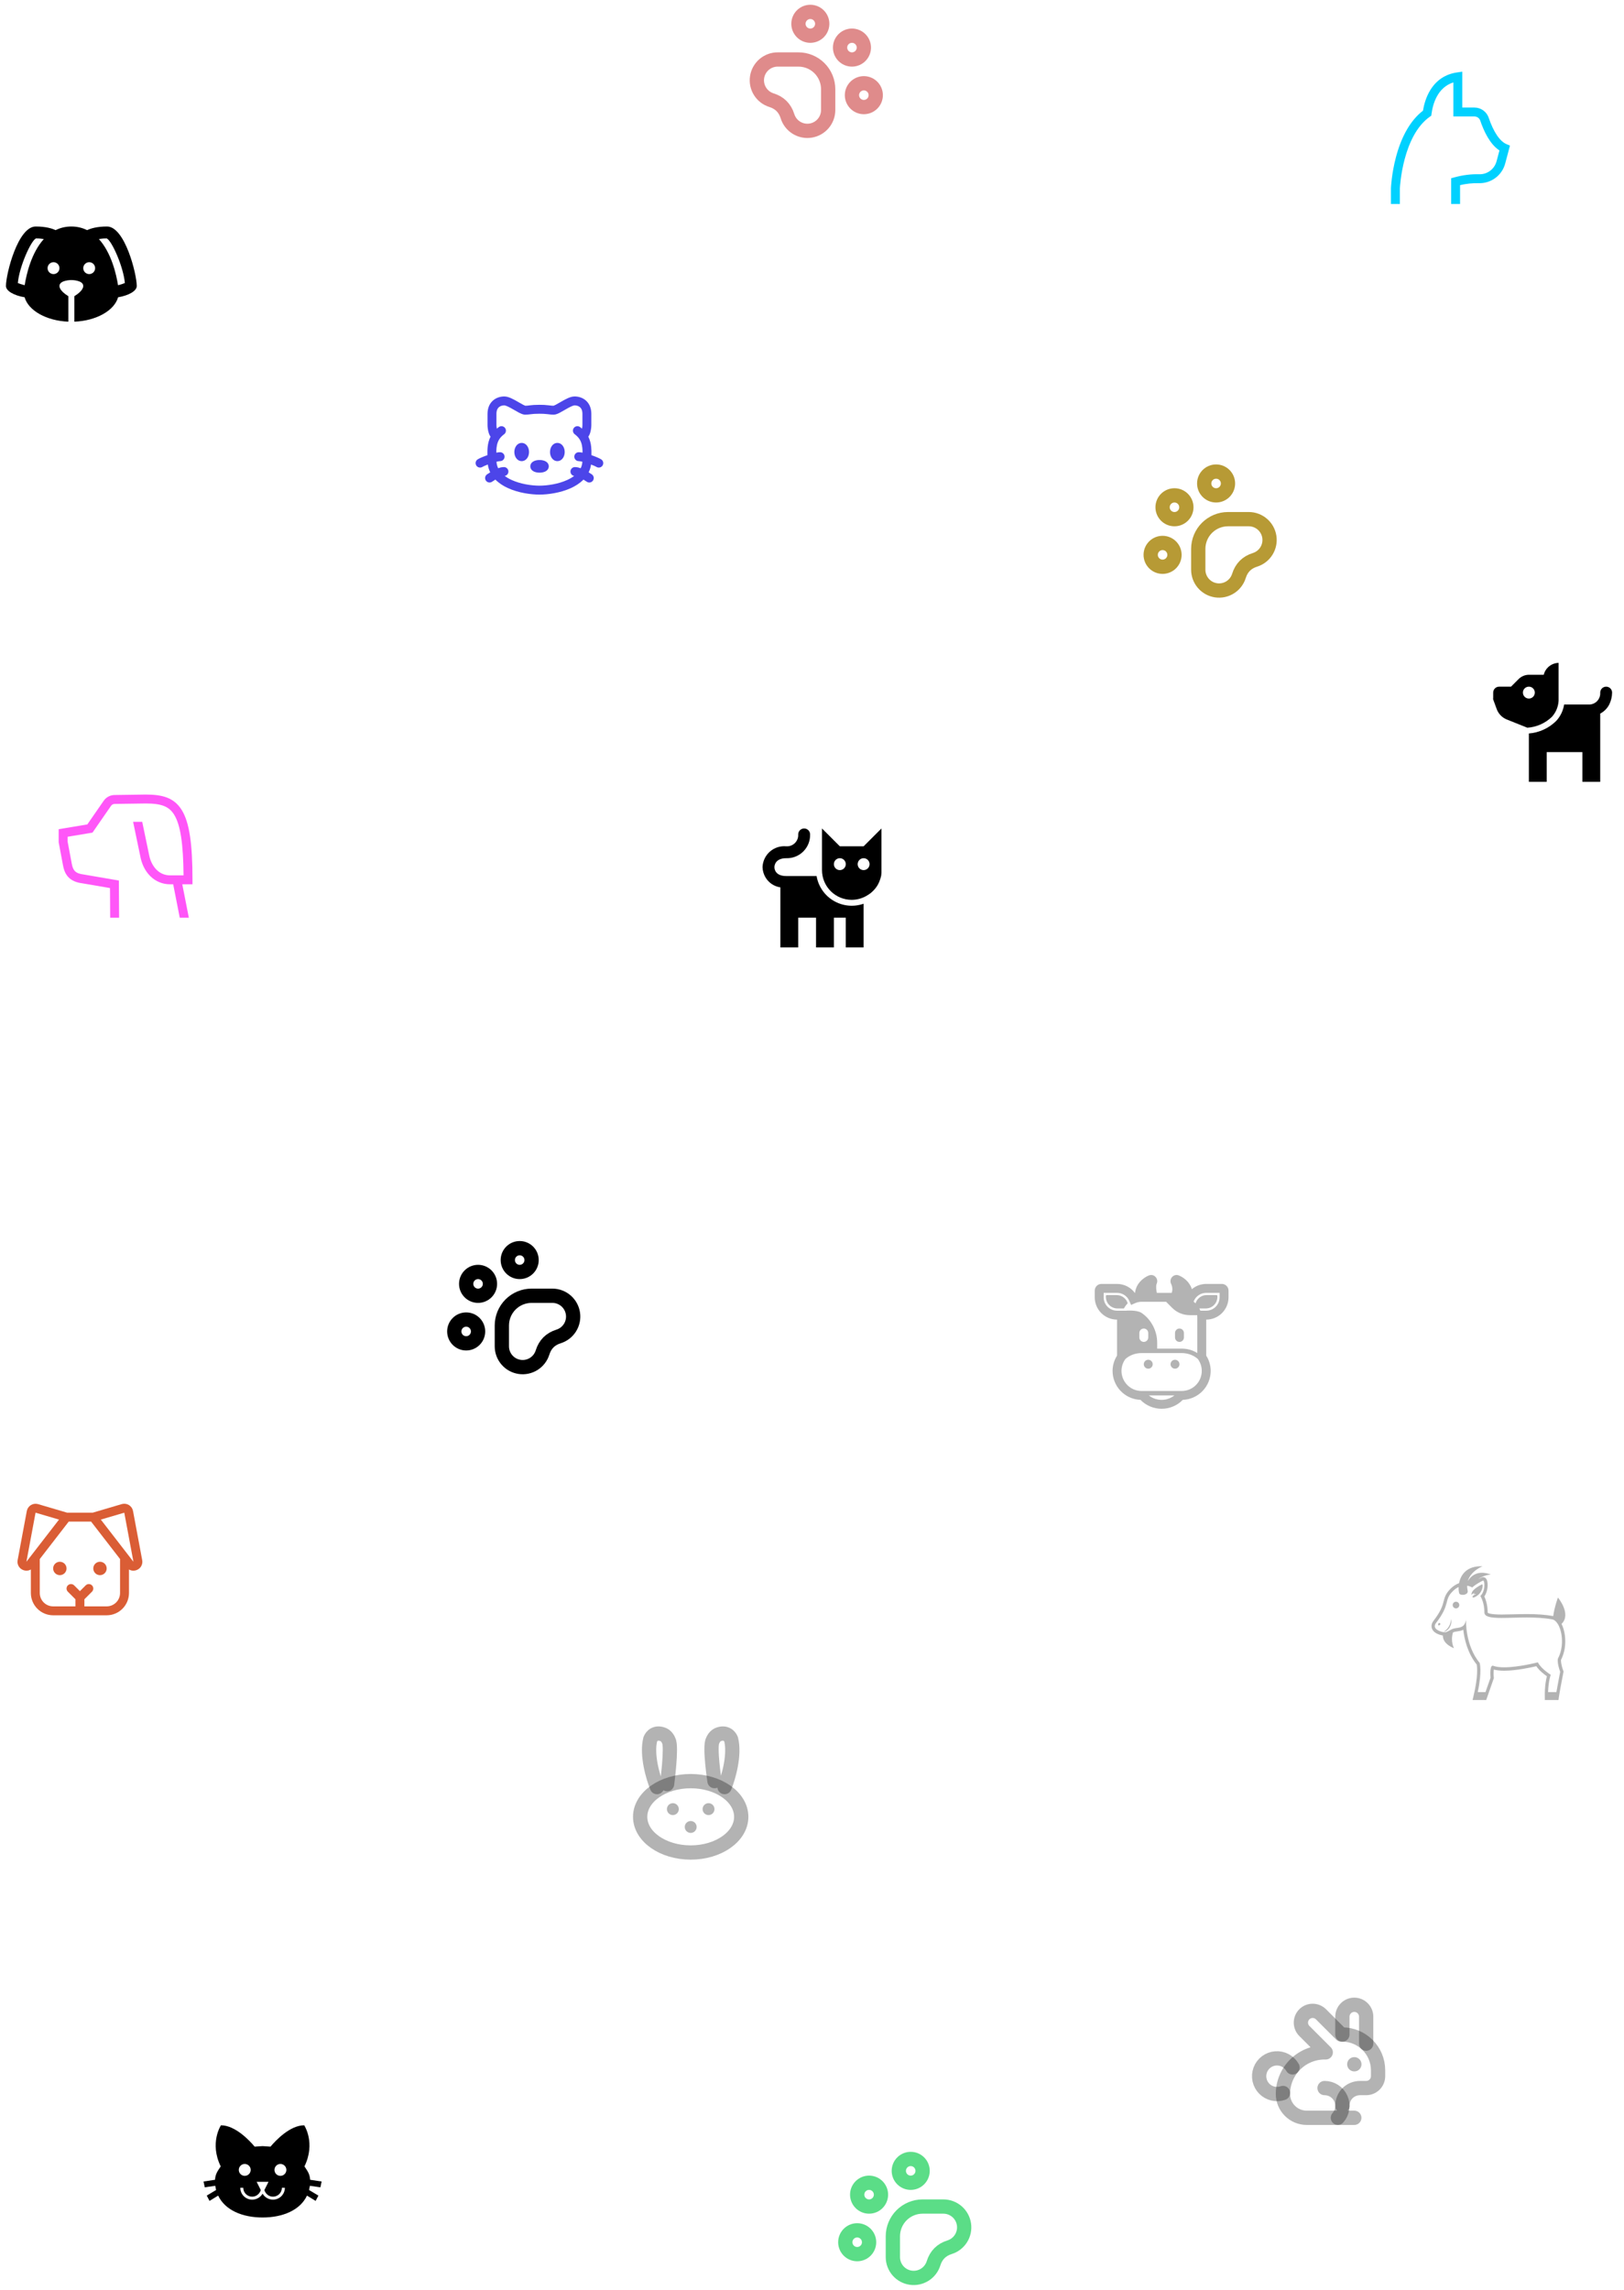 <svg width="569" height="802" viewBox="0 0 569 802" fill="none" xmlns="http://www.w3.org/2000/svg">
<path d="M49.818 546.414L46.611 529.227C46.533 528.808 46.37 528.409 46.132 528.056C45.894 527.702 45.586 527.401 45.227 527.171C44.868 526.941 44.466 526.786 44.046 526.717C43.625 526.648 43.195 526.666 42.781 526.77L42.721 526.787L32.463 529.813H23.537L13.279 526.797L13.219 526.779C12.805 526.676 12.375 526.658 11.954 526.727C11.534 526.796 11.132 526.95 10.773 527.181C10.414 527.411 10.106 527.712 9.868 528.065C9.63 528.419 9.467 528.817 9.389 529.236L6.182 546.414C6.044 547.102 6.146 547.816 6.47 548.438C6.794 549.061 7.321 549.554 7.963 549.836C8.374 550.025 8.821 550.123 9.273 550.125C9.815 550.125 10.347 549.979 10.812 549.703V557.938C10.812 560.01 11.636 561.997 13.101 563.462C14.566 564.927 16.553 565.75 18.625 565.75H37.375C39.447 565.75 41.434 564.927 42.899 563.462C44.364 561.997 45.188 560.01 45.188 557.938V549.705C45.653 549.981 46.184 550.126 46.725 550.127C47.178 550.126 47.625 550.028 48.037 549.84C48.68 549.557 49.207 549.064 49.531 548.441C49.855 547.818 49.956 547.103 49.818 546.414ZM9.25 547L12.459 529.813L20.676 532.229L9.25 547ZM37.375 562.625H29.562V560.147L32.23 557.481C32.524 557.187 32.688 556.79 32.688 556.375C32.688 555.96 32.524 555.563 32.23 555.27C31.937 554.976 31.54 554.812 31.125 554.812C30.71 554.812 30.313 554.976 30.02 555.27L28 557.291L25.98 555.27C25.687 554.976 25.29 554.812 24.875 554.812C24.46 554.812 24.063 554.976 23.77 555.27C23.476 555.563 23.312 555.96 23.312 556.375C23.312 556.79 23.476 557.187 23.77 557.481L26.438 560.147V562.625H18.625C17.382 562.625 16.189 562.131 15.31 561.252C14.431 560.373 13.938 559.181 13.938 557.938V546.045L24.078 532.938H31.92L42.062 546.045V557.938C42.062 559.181 41.569 560.373 40.69 561.252C39.81 562.131 38.618 562.625 37.375 562.625ZM46.75 547L35.324 532.229L43.541 529.813L46.75 547ZM23.312 549.344C23.312 549.807 23.175 550.26 22.918 550.646C22.66 551.031 22.294 551.332 21.866 551.509C21.437 551.687 20.966 551.733 20.512 551.642C20.057 551.552 19.639 551.329 19.311 551.001C18.984 550.673 18.761 550.256 18.67 549.801C18.58 549.346 18.626 548.875 18.803 548.447C18.981 548.019 19.281 547.653 19.667 547.395C20.052 547.137 20.505 547 20.969 547C21.59 547 22.186 547.247 22.626 547.686C23.066 548.126 23.312 548.722 23.312 549.344ZM37.375 549.344C37.375 549.807 37.237 550.26 36.98 550.646C36.722 551.031 36.356 551.332 35.928 551.509C35.5 551.687 35.029 551.733 34.574 551.642C34.119 551.552 33.702 551.329 33.374 551.001C33.046 550.673 32.823 550.256 32.733 549.801C32.642 549.346 32.688 548.875 32.866 548.447C33.043 548.019 33.344 547.653 33.729 547.395C34.115 547.137 34.568 547 35.031 547C35.653 547 36.249 547.247 36.688 547.686C37.128 548.126 37.375 548.722 37.375 549.344Z" fill="#DA5D35"/>
<path d="M92 751.667L89.229 751.854C87.438 749.729 82.417 744.375 77.417 744.375C77.417 744.375 73.312 750.542 77.333 758.771C76.188 760.5 75.479 761.396 75.333 763.458L71.312 764.063L71.75 766.104L75.417 765.563L75.708 767.042L72.438 769L73.417 770.854L76.438 769C78.833 774.083 84.896 776.667 92 776.667C99.104 776.667 105.167 774.083 107.563 769L110.583 770.854L111.563 769L108.292 767.042L108.583 765.563L112.25 766.104L112.688 764.063L108.667 763.458C108.521 761.396 107.813 760.5 106.667 758.771C110.688 750.542 106.583 744.375 106.583 744.375C101.583 744.375 96.562 749.729 94.771 751.854L92 751.667ZM85.75 757.917C86.302 757.917 86.832 758.136 87.223 758.527C87.614 758.918 87.833 759.447 87.833 760C87.833 760.553 87.614 761.082 87.223 761.473C86.832 761.864 86.302 762.083 85.75 762.083C85.198 762.083 84.668 761.864 84.277 761.473C83.886 761.082 83.667 760.553 83.667 760C83.667 759.447 83.886 758.918 84.277 758.527C84.668 758.136 85.198 757.917 85.75 757.917ZM98.25 757.917C98.802 757.917 99.332 758.136 99.723 758.527C100.114 758.918 100.333 759.447 100.333 760C100.333 760.553 100.114 761.082 99.723 761.473C99.332 761.864 98.802 762.083 98.25 762.083C97.698 762.083 97.168 761.864 96.777 761.473C96.386 761.082 96.167 760.553 96.167 760C96.167 759.447 96.386 758.918 96.777 758.527C97.168 758.136 97.698 757.917 98.25 757.917ZM89.917 764.167H94.083L92.625 767.063C93.042 768.396 94.208 769.375 95.646 769.375C96.475 769.375 97.269 769.046 97.856 768.46C98.442 767.874 98.771 767.079 98.771 766.25H99.812C99.812 767.355 99.374 768.415 98.592 769.196C97.811 769.978 96.751 770.417 95.646 770.417C94.083 770.417 92.729 769.563 92 768.333C91.271 769.563 89.917 770.417 88.354 770.417C87.249 770.417 86.189 769.978 85.408 769.196C84.626 768.415 84.188 767.355 84.188 766.25H85.229C85.229 767.079 85.558 767.874 86.144 768.46C86.731 769.046 87.525 769.375 88.354 769.375C89.792 769.375 90.958 768.396 91.375 767.063L89.917 764.167Z" fill="black"/>
<path fill-rule="evenodd" clip-rule="evenodd" d="M189.042 161.119C188.433 161.119 187.813 161.213 187.288 161.417C186.975 161.533 186.687 161.706 186.438 161.927C186.239 162.104 186.079 162.32 185.969 162.563C185.859 162.805 185.801 163.067 185.798 163.333C185.798 164.01 186.158 164.483 186.438 164.738C186.715 164.994 187.031 165.15 187.288 165.25C187.815 165.454 188.433 165.546 189.042 165.546C189.646 165.546 190.267 165.454 190.792 165.25C191.052 165.15 191.367 164.994 191.646 164.738C191.844 164.561 192.003 164.345 192.113 164.103C192.223 163.861 192.281 163.599 192.283 163.333C192.281 163.067 192.223 162.805 192.112 162.563C192.002 162.32 191.843 162.104 191.644 161.927C191.394 161.706 191.106 161.533 190.794 161.417C190.233 161.212 189.639 161.112 189.042 161.119Z" fill="#4C45E9"/>
<path d="M193.244 156.346C193.585 155.792 194.265 155.129 195.285 155.129C196.302 155.129 196.981 155.792 197.325 156.346C197.683 156.925 197.854 157.627 197.854 158.321C197.854 159.012 197.683 159.717 197.325 160.294C196.981 160.848 196.304 161.51 195.283 161.51C194.265 161.51 193.585 160.848 193.242 160.294C192.887 159.697 192.704 159.015 192.712 158.321C192.712 157.627 192.883 156.925 193.244 156.346ZM182.783 155.131C181.767 155.131 181.087 155.792 180.742 156.346C180.387 156.943 180.204 157.626 180.212 158.321C180.212 159.012 180.383 159.717 180.744 160.294C181.087 160.848 181.765 161.51 182.785 161.51C183.802 161.51 184.481 160.848 184.827 160.294C185.183 159.715 185.354 159.012 185.354 158.321C185.354 157.627 185.183 156.925 184.825 156.346C184.481 155.792 183.804 155.131 182.783 155.131Z" fill="#4C45E9"/>
<path fill-rule="evenodd" clip-rule="evenodd" d="M176.698 138.854C175.419 138.854 173.948 139.227 172.769 140.242C171.546 141.294 170.812 142.892 170.812 144.973V148.885C170.815 149.498 170.919 150.725 171.269 151.748C171.383 152.083 171.565 152.527 171.871 152.929C171.326 154.042 170.987 155.245 170.871 156.479C170.765 157.452 170.762 158.475 170.779 159.419C169.404 159.898 167.977 160.49 167.321 160.915C166.984 161.144 166.75 161.496 166.669 161.896C166.589 162.295 166.667 162.71 166.888 163.053C167.109 163.395 167.455 163.638 167.852 163.729C168.25 163.82 168.667 163.752 169.015 163.54C169.256 163.383 169.973 163.054 170.915 162.696C171.058 163.694 171.348 164.602 171.754 165.429C171.393 165.655 171.034 165.886 170.679 166.123C170.507 166.234 170.358 166.378 170.241 166.547C170.125 166.716 170.043 166.906 169.999 167.107C169.956 167.307 169.953 167.515 169.99 167.716C170.027 167.918 170.103 168.111 170.215 168.283C170.326 168.456 170.47 168.604 170.639 168.721C170.808 168.838 170.998 168.92 171.199 168.963C171.399 169.006 171.606 169.009 171.808 168.972C172.01 168.936 172.203 168.859 172.375 168.748L172.648 168.569C172.921 168.392 173.235 168.185 173.577 167.977C174.806 169.231 176.331 170.2 177.915 170.929C181.625 172.637 186.019 173.229 189 173.229C191.981 173.229 196.375 172.635 200.085 170.929C201.669 170.2 203.196 169.231 204.423 167.977C204.765 168.185 205.079 168.392 205.352 168.569L205.625 168.748C205.973 168.973 206.396 169.05 206.801 168.963C207.207 168.876 207.561 168.631 207.785 168.283C208.01 167.935 208.088 167.512 208.001 167.107C207.913 166.702 207.669 166.348 207.321 166.123L207.085 165.969C206.856 165.819 206.571 165.631 206.246 165.429C206.652 164.604 206.944 163.694 207.087 162.696C208.029 163.054 208.744 163.383 208.987 163.54C209.335 163.752 209.753 163.82 210.15 163.729C210.547 163.638 210.893 163.395 211.114 163.053C211.335 162.71 211.414 162.295 211.333 161.896C211.252 161.496 211.018 161.144 210.681 160.915C210.025 160.49 208.598 159.898 207.221 159.419C207.252 158.437 207.221 157.455 207.129 156.477C207.013 155.244 206.674 154.042 206.129 152.929C206.435 152.527 206.617 152.083 206.733 151.748C207.023 150.821 207.176 149.857 207.187 148.885V144.975C207.187 142.892 206.454 141.296 205.231 140.242C204.054 139.227 202.581 138.854 201.302 138.854C200.452 138.854 199.573 139.181 198.862 139.5C198.095 139.861 197.346 140.258 196.617 140.69L196.173 140.946L196.169 140.948C195.619 141.267 195.131 141.552 194.696 141.775C194.489 141.884 194.276 141.981 194.058 142.067C194.016 142.083 193.973 142.096 193.929 142.108C193.477 142.103 193.026 142.067 192.579 142L192.242 141.958C191.166 141.829 190.083 141.771 189 141.783C187.392 141.783 186.479 141.869 185.758 141.958L185.421 142C184.974 142.067 184.523 142.103 184.071 142.108C184.027 142.096 183.984 142.083 183.942 142.067C183.724 141.982 183.511 141.884 183.304 141.775C182.807 141.511 182.316 141.235 181.831 140.948L181.383 140.69C180.655 140.258 179.906 139.862 179.14 139.502C178.429 139.181 177.548 138.854 176.698 138.854ZM176.837 166.696C177.533 167.221 178.335 167.683 179.221 168.092C182.408 169.558 186.329 170.104 189 170.104C191.671 170.104 195.59 169.558 198.779 168.092C199.665 167.683 200.467 167.221 201.162 166.696C200.777 166.629 200.43 166.42 200.191 166.109C199.952 165.799 199.838 165.41 199.873 165.02C199.907 164.63 200.086 164.267 200.375 164.003C200.664 163.739 201.042 163.593 201.433 163.594C202.115 163.594 202.812 163.765 203.458 164C203.799 163.286 203.999 162.513 204.048 161.723C203.633 161.608 203.207 161.537 202.777 161.51C202.363 161.51 201.965 161.346 201.672 161.053C201.379 160.76 201.215 160.362 201.215 159.948C201.215 159.533 201.379 159.136 201.672 158.843C201.965 158.55 202.363 158.385 202.777 158.385C203.183 158.385 203.642 158.448 204.104 158.535C204.104 157.96 204.085 157.396 204.023 156.817C203.877 155.473 203.496 154.279 202.598 153.219C202.236 152.797 201.825 152.419 201.375 152.094C201.041 151.848 200.818 151.48 200.755 151.07C200.692 150.661 200.794 150.243 201.04 149.908C201.285 149.574 201.653 149.351 202.063 149.288C202.473 149.225 202.891 149.328 203.225 149.573C203.475 149.756 203.708 149.944 203.929 150.135C204.021 149.66 204.062 149.162 204.062 148.877V144.975C204.062 143.671 203.633 142.99 203.192 142.61C202.708 142.194 202.021 141.979 201.302 141.979C201.156 141.979 200.79 142.06 200.148 142.35C199.55 142.621 198.881 142.992 198.175 143.398C198.041 143.475 197.907 143.553 197.773 143.631C197.215 143.954 196.637 144.29 196.127 144.552C195.804 144.719 195.469 144.877 195.146 144.998C194.777 145.144 194.385 145.225 193.987 145.235C193.372 145.233 192.757 145.186 192.148 145.096L191.862 145.06C190.913 144.947 189.956 144.896 189 144.908C187.525 144.908 186.74 144.985 186.14 145.06L185.852 145.096C185.331 145.165 184.787 145.233 184.012 145.233C183.569 145.233 183.154 145.108 182.856 144.998C182.52 144.869 182.192 144.72 181.873 144.552C181.362 144.29 180.785 143.954 180.227 143.631L179.825 143.398C179.119 142.992 178.45 142.619 177.852 142.35C177.21 142.058 176.844 141.979 176.698 141.979C175.981 141.979 175.292 142.194 174.808 142.61C174.367 142.99 173.937 143.673 173.937 144.975V148.875C173.937 149.16 173.979 149.658 174.071 150.133C174.294 149.942 174.529 149.754 174.775 149.571C174.941 149.449 175.128 149.362 175.328 149.313C175.527 149.264 175.734 149.255 175.937 149.286C176.14 149.317 176.335 149.388 176.51 149.494C176.686 149.601 176.839 149.741 176.96 149.906C177.082 150.072 177.17 150.26 177.218 150.459C177.267 150.658 177.276 150.865 177.245 151.068C177.214 151.271 177.143 151.466 177.037 151.642C176.93 151.817 176.791 151.97 176.625 152.092C176.125 152.458 175.723 152.835 175.402 153.217C174.506 154.279 174.123 155.471 173.977 156.815C173.915 157.394 173.894 157.96 173.894 158.533C174.358 158.444 174.817 158.383 175.223 158.383C175.637 158.383 176.035 158.548 176.328 158.841C176.621 159.134 176.785 159.531 176.785 159.946C176.785 160.36 176.621 160.758 176.328 161.051C176.035 161.344 175.637 161.508 175.223 161.508C175.002 161.508 174.573 161.571 173.952 161.721C174.008 162.55 174.212 163.306 174.542 163.998C175.188 163.746 175.873 163.609 176.567 163.592C176.958 163.591 177.336 163.737 177.625 164.001C177.914 164.265 178.093 164.628 178.127 165.018C178.162 165.408 178.048 165.797 177.809 166.107C177.57 166.418 177.223 166.629 176.837 166.696Z" fill="#4C45E9"/>
<path d="M298.417 315.167C300.422 315.159 302.382 314.573 304.062 313.479L304.667 313.083C305.002 312.856 305.316 312.598 305.604 312.312L306.042 311.896C306.408 311.522 306.743 311.118 307.042 310.687L307.167 310.521C307.504 310.023 307.79 309.493 308.021 308.937C308.096 308.783 308.159 308.623 308.208 308.458C308.381 308.032 308.521 307.594 308.625 307.146L308.75 306.625C308.829 306.003 308.857 305.376 308.833 304.75V290.167L302.583 296.417H294.25L288 290.167V304.75C288 307.513 289.097 310.162 291.051 312.116C293.004 314.069 295.654 315.167 298.417 315.167ZM302.583 300.583C302.995 300.583 303.398 300.705 303.741 300.934C304.083 301.163 304.35 301.489 304.508 301.869C304.666 302.25 304.707 302.669 304.627 303.073C304.546 303.477 304.348 303.848 304.056 304.14C303.765 304.431 303.394 304.63 302.99 304.71C302.586 304.79 302.167 304.749 301.786 304.591C301.405 304.434 301.08 304.167 300.851 303.824C300.622 303.481 300.5 303.079 300.5 302.667C300.5 302.114 300.719 301.584 301.11 301.193C301.501 300.803 302.031 300.583 302.583 300.583ZM294.25 300.583C294.662 300.583 295.065 300.705 295.407 300.934C295.75 301.163 296.017 301.489 296.175 301.869C296.332 302.25 296.374 302.669 296.293 303.073C296.213 303.477 296.014 303.848 295.723 304.14C295.432 304.431 295.061 304.63 294.656 304.71C294.252 304.79 293.833 304.749 293.453 304.591C293.072 304.434 292.747 304.167 292.518 303.824C292.289 303.481 292.167 303.079 292.167 302.667C292.167 302.114 292.386 301.584 292.777 301.193C293.168 300.803 293.697 300.583 294.25 300.583Z" fill="black"/>
<path d="M285.917 331.833V321.417H279.667V331.833H273.417V310.792C272.357 310.638 271.344 310.252 270.451 309.661C269.558 309.07 268.806 308.29 268.25 307.375C267.577 306.267 267.204 305.004 267.167 303.708C267.204 302.672 267.454 301.654 267.9 300.717C268.345 299.781 268.978 298.946 269.758 298.263C270.539 297.58 271.451 297.063 272.438 296.746C273.426 296.429 274.468 296.316 275.5 296.417C276.056 296.45 276.613 296.365 277.133 296.168C277.654 295.97 278.127 295.664 278.52 295.27C278.914 294.877 279.22 294.404 279.418 293.883C279.615 293.363 279.7 292.806 279.667 292.25C279.667 291.697 279.886 291.168 280.277 290.777C280.668 290.386 281.197 290.167 281.75 290.167C282.302 290.167 282.832 290.386 283.223 290.777C283.614 291.168 283.833 291.697 283.833 292.25C283.865 293.353 283.671 294.451 283.263 295.476C282.856 296.501 282.243 297.433 281.463 298.213C280.683 298.993 279.751 299.606 278.726 300.013C277.701 300.421 276.603 300.615 275.5 300.583C271.729 300.583 271.333 303 271.333 303.729C271.333 304.458 271.708 306.833 275.5 306.833H286.104C286.41 308.628 287.105 310.334 288.139 311.833C289.173 313.331 290.522 314.586 292.092 315.508C293.661 316.431 295.413 317 297.225 317.174C299.038 317.349 300.866 317.126 302.583 316.521V331.833H296.333V321.417H292.167V331.833H285.917Z" fill="black"/>
<path d="M521.598 41.249C521.243 40.202 520.568 39.294 519.669 38.651C518.77 38.008 517.693 37.663 516.588 37.664H512.344V25.105L510.56 25.36C506.514 25.938 503.363 27.988 501.194 31.453C499.631 33.951 498.904 36.707 498.567 38.768C496.238 40.56 494.212 43.027 492.538 46.112C491.126 48.712 489.958 51.758 489.066 55.168C487.557 60.928 487.353 65.707 487.345 65.907L487.344 71.438H490.469V66.004C490.508 65.201 491.492 47.611 500.921 40.913L501.474 40.52L501.565 39.848C502.035 36.369 503.66 30.623 509.219 28.857V40.789H516.588C517.039 40.788 517.48 40.928 517.848 41.19C518.216 41.453 518.492 41.824 518.638 42.251C519.884 45.929 522.025 50.53 525.361 52.693L524.358 56.455C524.008 57.797 523.214 58.981 522.104 59.812C520.995 60.644 519.636 61.074 518.25 61.033C515.451 60.949 512.537 61.314 509.589 62.118L508.438 62.432V71.438H511.563V64.843C513.722 64.332 515.938 64.102 518.156 64.156C520.245 64.214 522.293 63.564 523.966 62.312C525.64 61.061 526.842 59.281 527.377 57.261L529.046 51.003L527.803 50.47C525.479 49.474 523.275 46.199 521.598 41.249Z" fill="#00D1FF"/>
<path d="M37.5 79.333C33.938 79.333 31.771 80.021 30.521 80.604C28.917 79.812 27.083 79.333 25 79.333C22.917 79.333 21.083 79.812 19.479 80.604C18.229 80.021 16.062 79.333 12.5 79.333C6.25 79.333 2.083 96 2.083 100.167C2.083 101.896 4.833 103.479 8.625 104.125C9.958 108.792 16.25 112.354 23.958 112.667V103.75C22.729 102.979 20.833 101.583 20.833 100.167C20.833 98.083 25 98.083 25 98.083C25 98.083 29.167 98.083 29.167 100.167C29.167 101.583 27.271 102.979 26.042 103.75V112.667C33.75 112.354 40.042 108.792 41.375 104.125C45.167 103.479 47.917 101.896 47.917 100.167C47.917 96 43.75 79.333 37.5 79.333ZM8.646 99.896C7.604 99.646 6.792 99.354 6.25 99.125C6.771 93.354 10.833 84.333 12.604 83.5C13.729 83.5 14.583 83.625 15.354 83.729C10.979 88.542 9.25 96.083 8.646 99.896ZM18.75 96C18.198 96 17.668 95.78 17.277 95.39C16.886 94.999 16.667 94.469 16.667 93.917C16.667 92.792 17.604 91.833 18.75 91.833C19.303 91.833 19.832 92.053 20.223 92.443C20.614 92.834 20.833 93.364 20.833 93.917C20.833 95.083 19.896 96 18.75 96ZM31.25 96C30.698 96 30.168 95.78 29.777 95.39C29.386 94.999 29.167 94.469 29.167 93.917C29.167 92.792 30.104 91.833 31.25 91.833C31.803 91.833 32.333 92.053 32.723 92.443C33.114 92.834 33.333 93.364 33.333 93.917C33.333 95.083 32.396 96 31.25 96ZM41.354 99.896C40.75 96.083 39.021 88.542 34.646 83.729C35.417 83.625 36.271 83.5 37.396 83.5C39.167 84.333 43.229 93.354 43.75 99.125C43.229 99.354 42.417 99.646 41.354 99.896Z" fill="black"/>
<path d="M525.25 240.5H529.417L532.063 237.854C533.019 236.896 534.313 236.35 535.667 236.333H540.875C541.167 235.164 541.835 234.123 542.776 233.37C543.717 232.618 544.879 232.195 546.083 232.167V245.417C545.976 247.521 545.145 249.523 543.729 251.083C541.399 253.324 538.351 254.667 535.125 254.875L527.938 252C527.094 251.661 526.335 251.143 525.712 250.481C525.09 249.819 524.619 249.029 524.333 248.167L523.167 244.979C523.135 244.765 523.135 244.547 523.167 244.333V242.583C523.167 242.031 523.386 241.501 523.777 241.11C524.168 240.719 524.698 240.5 525.25 240.5ZM535.667 244.667C536.079 244.667 536.482 244.544 536.824 244.316C537.167 244.087 537.434 243.761 537.591 243.381C537.749 243 537.79 242.581 537.71 242.177C537.63 241.773 537.431 241.402 537.14 241.11C536.848 240.819 536.477 240.62 536.073 240.54C535.669 240.46 535.25 240.501 534.869 240.659C534.489 240.816 534.163 241.083 533.934 241.426C533.706 241.768 533.583 242.171 533.583 242.583C533.583 243.136 533.803 243.666 534.194 244.056C534.584 244.447 535.114 244.667 535.667 244.667Z" fill="black"/>
<path d="M545.292 252.458C546.745 250.867 547.694 248.88 548.021 246.75H556.5C557.057 246.787 557.615 246.704 558.137 246.508C558.659 246.312 559.133 246.006 559.528 245.611C559.922 245.217 560.228 244.743 560.425 244.22C560.621 243.698 560.703 243.14 560.667 242.583C560.667 242.031 560.886 241.501 561.277 241.11C561.667 240.719 562.197 240.5 562.75 240.5C563.302 240.5 563.832 240.719 564.223 241.11C564.614 241.501 564.833 242.031 564.833 242.583C564.812 244.029 564.471 245.452 563.833 246.75C563.13 248.113 562.025 249.226 560.667 249.938V273.833H554.417V263.417H541.917V273.833H535.667V256.896C539.301 256.61 542.714 255.036 545.292 252.458Z" fill="black"/>
<path d="M30.592 288.755L36.331 280.465C36.756 279.851 37.322 279.349 37.98 278.997C38.639 278.646 39.371 278.457 40.117 278.446L51.009 278.29H51.031C56.654 278.29 60.968 279.23 63.747 283.82C66.334 288.093 67.438 295.371 67.438 308.156V309.719H63.867L66.166 321.438H62.981L60.683 309.719H59.625C57.073 309.742 54.615 308.76 52.781 306.985C51.122 305.399 49.926 303.228 49.322 300.708L49.316 300.686L46.636 287.844H49.828L52.365 300.001C53.138 303.192 55.449 306.594 59.625 306.594H64.307C64.222 295.533 63.215 288.975 61.074 285.438C59.277 282.469 56.65 281.416 51.042 281.414L40.162 281.57C39.914 281.574 39.669 281.637 39.45 281.754C39.23 281.871 39.042 282.039 38.9 282.243L32.408 291.62L23.688 293.074V294.73L25.142 302.486C25.571 304.775 26.305 305.928 29.314 306.289L41.648 308.4L41.73 321.438H38.605L38.539 311.038L28.901 309.387C26.717 309.119 25.106 308.415 23.976 307.237C23.011 306.229 22.423 304.942 22.07 303.062L20.562 295.02V290.426L30.592 288.755Z" fill="#FF56F8"/>
<path d="M283.917 12.5C286.218 12.5 288.083 10.635 288.083 8.333C288.083 6.032 286.218 4.167 283.917 4.167C281.615 4.167 279.75 6.032 279.75 8.333C279.75 10.635 281.615 12.5 283.917 12.5Z" stroke="#DF8B8B" stroke-width="5" stroke-linecap="round" stroke-linejoin="round"/>
<path d="M298.5 20.833C300.801 20.833 302.667 18.968 302.667 16.667C302.667 14.366 300.801 12.5 298.5 12.5C296.199 12.5 294.333 14.366 294.333 16.667C294.333 18.968 296.199 20.833 298.5 20.833Z" stroke="#DF8B8B" stroke-width="5" stroke-linecap="round" stroke-linejoin="round"/>
<path d="M302.667 37.5C304.968 37.5 306.833 35.635 306.833 33.333C306.833 31.032 304.968 29.167 302.667 29.167C300.365 29.167 298.5 31.032 298.5 33.333C298.5 35.635 300.365 37.5 302.667 37.5Z" stroke="#DF8B8B" stroke-width="5" stroke-linecap="round" stroke-linejoin="round"/>
<path d="M279.75 20.834C281.118 20.834 282.473 21.103 283.736 21.626C285 22.15 286.148 22.917 287.116 23.884C288.083 24.852 288.85 26 289.374 27.264C289.897 28.528 290.167 29.882 290.167 31.25V38.542C290.166 40.285 289.542 41.969 288.406 43.291C287.27 44.613 285.699 45.484 283.976 45.748C282.254 46.011 280.494 45.648 279.015 44.726C277.537 43.803 276.438 42.382 275.917 40.719C275.028 37.851 273.153 35.972 270.292 35.084C268.63 34.563 267.209 33.465 266.286 31.987C265.364 30.51 265 28.751 265.262 27.029C265.524 25.307 266.394 23.736 267.714 22.599C269.034 21.463 270.717 20.837 272.458 20.834H279.75Z" stroke="#DF8B8B" stroke-width="5" stroke-linecap="round" stroke-linejoin="round"/>
<path d="M182.083 445.5C179.782 445.5 177.917 443.634 177.917 441.333C177.917 439.032 179.782 437.167 182.083 437.167C184.385 437.167 186.25 439.032 186.25 441.333C186.25 443.634 184.385 445.5 182.083 445.5Z" stroke="black" stroke-width="5" stroke-linecap="round" stroke-linejoin="round"/>
<path d="M167.5 453.833C165.199 453.833 163.333 451.968 163.333 449.667C163.333 447.365 165.199 445.5 167.5 445.5C169.801 445.5 171.667 447.365 171.667 449.667C171.667 451.968 169.801 453.833 167.5 453.833Z" stroke="black" stroke-width="5" stroke-linecap="round" stroke-linejoin="round"/>
<path d="M163.333 470.5C161.032 470.5 159.167 468.634 159.167 466.333C159.167 464.032 161.032 462.167 163.333 462.167C165.635 462.167 167.5 464.032 167.5 466.333C167.5 468.634 165.635 470.5 163.333 470.5Z" stroke="black" stroke-width="5" stroke-linecap="round" stroke-linejoin="round"/>
<path d="M186.25 453.833C184.882 453.833 183.527 454.103 182.264 454.626C181 455.15 179.852 455.917 178.884 456.884C177.917 457.851 177.15 459 176.626 460.264C176.103 461.527 175.833 462.882 175.833 464.25V471.542C175.834 473.284 176.458 474.969 177.594 476.291C178.73 477.613 180.301 478.484 182.024 478.747C183.746 479.01 185.506 478.648 186.985 477.726C188.463 476.803 189.562 475.382 190.083 473.719C190.972 470.851 192.847 468.972 195.708 468.083C197.37 467.563 198.791 466.464 199.714 464.987C200.636 463.51 201 461.751 200.738 460.029C200.476 458.307 199.606 456.736 198.286 455.599C196.966 454.463 195.283 453.836 193.542 453.833H186.25Z" stroke="black" stroke-width="5" stroke-linecap="round" stroke-linejoin="round"/>
<path d="M413.25 470C414.109 470 414.812 469.297 414.812 468.438V466.875C414.812 466.016 414.109 465.312 413.25 465.312C412.391 465.312 411.688 466.016 411.688 466.875V468.438C411.688 469.297 412.391 470 413.25 470ZM391.234 453.594C393.062 453.594 394.625 454.812 395.109 456.484C394.578 457.016 394.141 457.625 393.781 458.281H391.516C390.442 458.281 389.413 457.855 388.654 457.096C387.895 456.337 387.469 455.308 387.469 454.234V453.922C387.469 453.734 387.609 453.594 387.797 453.594H391.234ZM403.875 477.812C403.875 478.227 403.71 478.624 403.417 478.917C403.124 479.21 402.727 479.375 402.312 479.375C401.898 479.375 401.501 479.21 401.208 478.917C400.915 478.624 400.75 478.227 400.75 477.812C400.75 477.398 400.915 477.001 401.208 476.708C401.501 476.415 401.898 476.25 402.312 476.25C402.727 476.25 403.124 476.415 403.417 476.708C403.71 477.001 403.875 477.398 403.875 477.812ZM411.688 479.375C412.102 479.375 412.499 479.21 412.792 478.917C413.085 478.624 413.25 478.227 413.25 477.812C413.25 477.398 413.085 477.001 412.792 476.708C412.499 476.415 412.102 476.25 411.688 476.25C411.273 476.25 410.876 476.415 410.583 476.708C410.29 477.001 410.125 477.398 410.125 477.812C410.125 478.227 410.29 478.624 410.583 478.917C410.876 479.21 411.273 479.375 411.688 479.375Z" fill="black" fill-opacity="0.3"/>
<path d="M402.545 446.714L402.53 446.722C402.062 446.908 401.583 447.144 401.108 447.472C399.136 448.777 397.889 450.672 397.664 452.892C396.942 451.901 395.996 451.093 394.903 450.537C393.811 449.98 392.602 449.689 391.375 449.688H385.906C385.285 449.688 384.689 449.934 384.249 450.374C383.809 450.814 383.562 451.41 383.562 452.031V454.375C383.562 456.447 384.386 458.434 385.851 459.899C386.576 460.625 387.437 461.2 388.385 461.593C389.333 461.985 390.349 462.188 391.375 462.188V474.808C390.385 476.365 389.844 478.166 389.812 480.011C389.778 482.661 390.78 485.22 392.606 487.142C394.432 489.063 396.937 490.194 399.586 490.294C400.55 491.284 401.703 492.07 402.977 492.607C404.25 493.145 405.618 493.421 407 493.421C408.382 493.421 409.75 493.145 411.023 492.607C412.297 492.07 413.45 491.284 414.414 490.294C417.063 490.194 419.568 489.063 421.394 487.142C423.22 485.22 424.222 482.661 424.188 480.011C424.157 478.164 423.616 476.361 422.625 474.802V462.188C424.697 462.188 426.684 461.364 428.149 459.899C429.614 458.434 430.438 456.447 430.438 454.375V452.031C430.438 451.41 430.191 450.814 429.751 450.374C429.311 449.934 428.715 449.688 428.094 449.688H422.625C420.785 449.689 419.005 450.342 417.6 451.531C417.086 449.906 415.997 448.492 414.453 447.472C414.009 447.169 413.533 446.918 413.033 446.722L413.017 446.714C411.178 446.003 409.523 447.903 410.295 449.613L410.3 449.625L410.306 449.638C410.803 450.684 410.905 451.736 410.534 452.813H405.312C405.267 452.581 405.226 452.349 405.192 452.116C405.115 451.618 405.08 451.115 405.087 450.611C405.103 450.122 405.178 449.806 405.258 449.638L405.264 449.625L405.269 449.613C406.041 447.903 404.384 446.003 402.545 446.714ZM399.969 455.938H408.562L410.719 458.094C411.523 458.897 412.478 459.534 413.529 459.969C414.58 460.403 415.707 460.626 416.844 460.625H419.448L419.467 460.797C419.489 461 419.5 461.203 419.5 461.406V473.897C417.849 472.872 415.943 472.334 414 472.345H405.438V470.188C405.438 466.156 403.312 462.078 399.969 459.844C398.3 458.727 394.5 459.063 394.5 459.063H391.375C390.132 459.063 388.94 458.569 388.06 457.69C387.181 456.811 386.688 455.618 386.688 454.375V452.813H391.375C392.285 452.812 393.176 453.077 393.939 453.574C394.701 454.072 395.302 454.781 395.669 455.614L396.302 457.055L397.737 456.411C398.441 456.098 399.2 455.936 399.969 455.938ZM399.969 487.188C399.037 487.188 398.114 487.002 397.254 486.642C396.394 486.283 395.614 485.755 394.96 485.091C394.305 484.427 393.79 483.64 393.442 482.774C393.095 481.909 392.924 480.984 392.938 480.052C392.956 478.646 393.401 477.28 394.214 476.133L394.323 475.978C395.77 474.684 397.823 473.869 400.127 473.908H414.002C416.255 473.902 418.259 474.708 419.678 475.975L419.786 476.128C420.598 477.277 421.045 478.644 421.062 480.052C421.076 480.984 420.904 481.909 420.557 482.774C420.21 483.639 419.694 484.427 419.04 485.091C418.386 485.755 417.606 486.282 416.746 486.642C415.886 487.002 414.963 487.187 414.031 487.188H399.969ZM402.513 488.75H411.475C410.422 489.576 409.162 490.094 407.833 490.249C406.504 490.403 405.158 490.187 403.944 489.625C403.434 489.39 402.954 489.096 402.513 488.75ZM422.625 459.063H420.575C420.472 458.795 420.353 458.534 420.219 458.281H422.484C423.558 458.281 424.587 457.855 425.346 457.096C426.105 456.337 426.531 455.308 426.531 454.234V453.922C426.531 453.734 426.391 453.594 426.203 453.594H422.766C420.938 453.594 419.375 454.813 418.891 456.484C418.906 456.5 418.917 456.514 418.928 456.53C418.7 456.301 418.457 456.088 418.202 455.891L418.323 455.609C418.691 454.776 419.294 454.067 420.058 453.57C420.822 453.073 421.714 452.81 422.625 452.813H427.312V454.375C427.312 455.618 426.819 456.811 425.94 457.69C425.06 458.569 423.868 459.063 422.625 459.063ZM399.188 468.438V466.875C399.188 466.016 399.891 465.313 400.75 465.313C401.609 465.313 402.312 466.016 402.312 466.875V468.438C402.312 469.297 401.609 470 400.75 470C399.891 470 399.188 469.297 399.188 468.438Z" fill="black" fill-opacity="0.3"/>
<path d="M547.281 569.11C547.227 568.991 547.167 568.882 547.11 568.769C550.711 565.329 545.845 559.521 545.845 559.521C545.845 559.521 544.502 563.359 544.207 566.046C544.155 566.033 544.102 566.013 544.049 566.003C541.528 565.54 538.626 565.324 534.916 565.324C533.206 565.324 531.566 565.368 529.979 565.409C528.609 565.445 527.314 565.48 526.152 565.48C521.975 565.48 521.329 564.946 521.23 564.784C521.233 562.746 520.83 560.82 520.06 559.152C521.392 557.247 521.408 554.577 520.973 553.439C520.612 552.49 519.929 552.387 519.652 552.387C519.459 552.387 519.273 552.431 519.096 552.519C518.836 552.647 518.417 552.856 517.93 553.123C519.822 551.6 522.348 551.473 522.348 551.473C517.969 549.852 515.512 551.715 514.277 553.761C515.333 550.138 519.453 548.57 519.453 548.57C513.78 548.373 511.765 551.677 511.213 554.496C510.226 554.848 509.276 555.442 508.402 556.276C506.539 558.055 506.184 559.414 505.809 560.852C505.415 562.359 504.925 564.236 502.255 567.688C501.365 568.841 501.523 569.852 501.698 570.352C502.117 571.554 503.414 572.41 505.445 572.827C505.478 572.834 505.518 572.84 505.554 572.846C505.439 575.893 509.435 577.279 509.435 577.279C509.435 577.279 508.122 574.959 509.077 571.77L509.088 571.763C509.491 571.543 510.027 571.465 510.597 571.383C511.217 571.293 511.975 571.183 512.681 570.818C513.059 574.077 514.172 579.002 517.388 582.981C517.536 583.73 517.967 586.969 516.295 593.955L515.94 595.438H520.71L520.985 594.655L523.309 588.032L523.399 587.776L523.373 587.504C523.278 586.502 523.292 585.381 523.392 584.757C524.368 585.028 525.565 585.161 527.027 585.161C531.205 585.161 536.302 584.054 538.275 583.584C539.293 585.096 540.981 586.405 541.979 587.102C541.654 588.341 541.19 590.753 541.254 594.266L541.276 595.438H546.045L546.185 594.412C546.441 592.527 547.747 585.852 547.76 585.785L547.827 585.447L547.709 585.124C546.9 582.891 546.903 581.703 546.929 581.354C549.087 577.161 548.635 572.09 547.281 569.11ZM546.64 585.547C546.64 585.547 545.78 589.934 545.309 592.655H542.408C542.523 588.66 543.336 586.589 543.336 586.589C543.336 586.589 539.858 584.446 538.824 582.224C538.824 582.224 532.134 583.969 527.027 583.969C525.551 583.969 524.208 583.823 523.196 583.447C523.13 583.421 523.059 583.407 522.987 583.405C521.83 583.405 522.235 587.622 522.235 587.622L520.469 592.653H517.763C519.352 585.177 518.43 582.416 518.43 582.416C513.294 576.263 513.643 567.352 513.643 567.352C513.008 570.929 510.391 569.7 508.556 570.706C507.132 571.488 506.635 571.718 506.156 571.718C505.991 571.714 505.827 571.694 505.666 571.656C503.323 571.175 501.947 569.987 503.145 568.438C508.407 561.631 505.687 560.485 509.173 557.157C509.784 556.574 510.415 556.145 511.049 555.845C510.984 557.173 511.216 558.19 511.438 558.329C512.399 558.931 514.541 558.502 514.221 557.105C514.089 556.541 514.026 555.962 514.035 555.382C514.665 555.48 515.273 555.69 515.829 556.002C517.047 554.859 518.828 553.972 519.586 553.597C519.606 553.586 519.628 553.58 519.651 553.58C520.205 553.581 520.531 557.165 518.683 558.988C519.555 560.555 520.088 562.534 520.088 564.769C520.088 566.349 522.538 566.673 526.151 566.673C528.657 566.673 531.72 566.517 534.916 566.517C537.897 566.517 540.995 566.654 543.852 567.179C546.782 567.716 548.762 575.512 545.83 580.965C545.83 580.965 545.465 582.313 546.64 585.547Z" fill="black" fill-opacity="0.3"/>
<path d="M510.133 563.33C510.774 563.33 511.293 562.808 511.293 562.163C511.293 561.519 510.774 560.996 510.133 560.996C509.492 560.996 508.973 561.519 508.973 562.163C508.973 562.808 509.492 563.33 510.133 563.33Z" fill="black" fill-opacity="0.3"/>
<path d="M504.012 568.59C503.899 568.755 503.816 569.153 503.972 569.269C504.129 569.388 504.468 569.181 504.58 569.018C504.635 568.939 504.658 568.842 504.643 568.747C504.628 568.652 504.578 568.566 504.502 568.508C504.465 568.48 504.422 568.459 504.377 568.448C504.332 568.437 504.285 568.436 504.239 568.443C504.193 568.451 504.15 568.468 504.111 568.493C504.072 568.518 504.038 568.551 504.012 568.59ZM508.173 568.457C508.039 568.898 507.853 569.321 507.62 569.719C507.159 570.512 506.477 571.126 505.687 571.649C506.15 571.529 506.586 571.318 506.968 571.029C507.361 570.728 507.693 570.354 507.947 569.929C508.45 569.068 508.654 568.019 508.459 567.062C508.408 567.535 508.312 568.002 508.173 568.457ZM519.26 554.919C518.858 555.095 516.105 556.496 515.695 557.798C515.416 558.677 515.543 558.651 515.839 558.34C516.139 558.025 516.943 557.812 516.612 558.025C516.283 558.239 516.101 558.496 516.47 558.371C516.834 558.252 517.441 558.216 516.931 558.42C516.423 558.623 515.76 559.119 515.912 559.358C516.066 559.591 516.367 559.542 516.643 559.418C519.702 558.062 519.73 554.713 519.26 554.919Z" fill="black" fill-opacity="0.3"/>
<path d="M242 648.833C251.78 648.833 259.708 643.237 259.708 636.333C259.708 629.43 251.78 623.833 242 623.833C232.22 623.833 224.292 629.43 224.292 636.333C224.292 643.237 232.22 648.833 242 648.833Z" stroke="black" stroke-opacity="0.3" stroke-width="5"/>
<path d="M235.75 635.721C236.901 635.721 237.833 634.788 237.833 633.638C237.833 632.487 236.901 631.554 235.75 631.554C234.599 631.554 233.667 632.487 233.667 633.638C233.667 634.788 234.599 635.721 235.75 635.721Z" fill="black" fill-opacity="0.3"/>
<path d="M242 641.971C243.151 641.971 244.083 641.038 244.083 639.888C244.083 638.737 243.151 637.804 242 637.804C240.849 637.804 239.917 638.737 239.917 639.888C239.917 641.038 240.849 641.971 242 641.971Z" fill="black" fill-opacity="0.3"/>
<path d="M248.25 635.721C249.401 635.721 250.333 634.788 250.333 633.638C250.333 632.487 249.401 631.554 248.25 631.554C247.099 631.554 246.167 632.487 246.167 633.638C246.167 634.788 247.099 635.721 248.25 635.721Z" fill="black" fill-opacity="0.3"/>
<path d="M230.195 625.917C228.825 622.618 226.437 614.576 227.847 609.159C228.239 608.118 229.725 606.347 232.544 607.597C232.934 607.77 233.835 608.43 234.304 609.68C235.479 611.764 233.719 624.875 233.719 624.875M253.861 625.917C255.232 622.618 257.554 614.576 256.145 609.159C255.753 608.118 254.266 606.347 251.447 607.597C251.055 607.77 250.155 608.43 249.685 609.68C248.51 611.764 250.337 623.833 250.337 623.833" stroke="black" stroke-opacity="0.3" stroke-width="5" stroke-linecap="round" stroke-linejoin="round"/>
<path d="M478.667 715.792V706.333C478.667 705.228 478.228 704.168 477.446 703.387C476.665 702.606 475.605 702.167 474.5 702.167C473.395 702.167 472.335 702.606 471.554 703.387C470.772 704.168 470.333 705.228 470.333 706.333V712.583" stroke="black" stroke-opacity="0.3" stroke-width="5" stroke-linecap="round" stroke-linejoin="round"/>
<path d="M474.5 741.75H457.833C455.623 741.75 453.504 740.872 451.941 739.309C450.378 737.746 449.5 735.627 449.5 733.417C449.5 729.549 451.036 725.84 453.771 723.105C456.506 720.37 460.216 718.833 464.083 718.833H464.5L457 711.333C456.617 710.95 456.313 710.496 456.106 709.995C455.899 709.495 455.792 708.958 455.792 708.417C455.792 707.323 456.226 706.274 457 705.5C457.774 704.726 458.823 704.292 459.917 704.292C460.458 704.292 460.995 704.399 461.495 704.606C461.996 704.813 462.45 705.117 462.833 705.5L469.917 712.583H470.333C477.208 712.583 482.833 718.208 482.833 725.083V727.167C482.833 728.272 482.394 729.332 481.613 730.113C480.832 730.894 479.772 731.333 478.667 731.333H476.583C473.042 731.333 470.333 734.042 470.333 737.583" stroke="black" stroke-opacity="0.3" stroke-width="5" stroke-linecap="round" stroke-linejoin="round"/>
<path d="M452.854 724.104C452.268 723.067 451.399 722.219 450.347 721.66C449.296 721.101 448.106 720.854 446.919 720.948C445.732 721.042 444.597 721.473 443.646 722.191C442.696 722.909 441.97 723.883 441.555 724.999C441.14 726.115 441.052 727.327 441.302 728.491C441.552 729.655 442.13 730.724 442.966 731.571C443.803 732.418 444.865 733.009 446.026 733.273C447.187 733.537 448.4 733.464 449.521 733.062M464.083 731.333C465.291 731.332 466.472 731.68 467.486 732.335C468.5 732.991 469.302 733.926 469.795 735.028C470.289 736.13 470.453 737.351 470.267 738.544C470.082 739.737 469.555 740.85 468.75 741.75M474.5 723H474.521" stroke="black" stroke-opacity="0.3" stroke-width="5" stroke-linecap="round" stroke-linejoin="round"/>
<path d="M426.083 173.5C423.782 173.5 421.917 171.634 421.917 169.333C421.917 167.032 423.782 165.167 426.083 165.167C428.385 165.167 430.25 167.032 430.25 169.333C430.25 171.634 428.385 173.5 426.083 173.5Z" stroke="#B79A35" stroke-width="5" stroke-linecap="round" stroke-linejoin="round"/>
<path d="M411.5 181.833C409.199 181.833 407.333 179.968 407.333 177.667C407.333 175.365 409.199 173.5 411.5 173.5C413.801 173.5 415.667 175.365 415.667 177.667C415.667 179.968 413.801 181.833 411.5 181.833Z" stroke="#B79A35" stroke-width="5" stroke-linecap="round" stroke-linejoin="round"/>
<path d="M407.333 198.5C405.032 198.5 403.167 196.634 403.167 194.333C403.167 192.032 405.032 190.167 407.333 190.167C409.635 190.167 411.5 192.032 411.5 194.333C411.5 196.634 409.635 198.5 407.333 198.5Z" stroke="#B79A35" stroke-width="5" stroke-linecap="round" stroke-linejoin="round"/>
<path d="M430.25 181.833C428.882 181.833 427.527 182.103 426.264 182.626C425 183.15 423.852 183.917 422.884 184.884C421.917 185.851 421.15 187 420.626 188.264C420.103 189.527 419.833 190.882 419.833 192.25V199.542C419.834 201.284 420.458 202.969 421.594 204.291C422.73 205.613 424.301 206.484 426.024 206.747C427.746 207.01 429.506 206.648 430.985 205.726C432.463 204.803 433.562 203.382 434.083 201.719C434.972 198.851 436.847 196.972 439.708 196.083C441.37 195.563 442.791 194.464 443.714 192.987C444.636 191.51 445 189.751 444.738 188.029C444.476 186.307 443.606 184.736 442.286 183.599C440.966 182.463 439.283 181.836 437.542 181.833H430.25Z" stroke="#B79A35" stroke-width="5" stroke-linecap="round" stroke-linejoin="round"/>
<path d="M319.083 764.5C316.782 764.5 314.917 762.634 314.917 760.333C314.917 758.032 316.782 756.167 319.083 756.167C321.385 756.167 323.25 758.032 323.25 760.333C323.25 762.634 321.385 764.5 319.083 764.5Z" stroke="#5BDD87" stroke-width="5" stroke-linecap="round" stroke-linejoin="round"/>
<path d="M304.5 772.833C302.199 772.833 300.333 770.968 300.333 768.667C300.333 766.365 302.199 764.5 304.5 764.5C306.801 764.5 308.667 766.365 308.667 768.667C308.667 770.968 306.801 772.833 304.5 772.833Z" stroke="#5BDD87" stroke-width="5" stroke-linecap="round" stroke-linejoin="round"/>
<path d="M300.333 789.5C298.032 789.5 296.167 787.634 296.167 785.333C296.167 783.032 298.032 781.167 300.333 781.167C302.635 781.167 304.5 783.032 304.5 785.333C304.5 787.634 302.635 789.5 300.333 789.5Z" stroke="#5BDD87" stroke-width="5" stroke-linecap="round" stroke-linejoin="round"/>
<path d="M323.25 772.833C321.882 772.833 320.527 773.103 319.264 773.626C318 774.15 316.852 774.917 315.884 775.884C314.917 776.851 314.15 778 313.626 779.264C313.103 780.527 312.833 781.882 312.833 783.25V790.542C312.834 792.284 313.458 793.969 314.594 795.291C315.73 796.613 317.301 797.484 319.024 797.747C320.746 798.01 322.506 797.648 323.985 796.726C325.463 795.803 326.562 794.382 327.083 792.719C327.972 789.851 329.847 787.972 332.708 787.083C334.37 786.563 335.791 785.464 336.714 783.987C337.636 782.51 338 780.751 337.738 779.029C337.476 777.307 336.606 775.736 335.286 774.599C333.966 773.463 332.283 772.836 330.542 772.833H323.25Z" stroke="#5BDD87" stroke-width="5" stroke-linecap="round" stroke-linejoin="round"/>
</svg>
